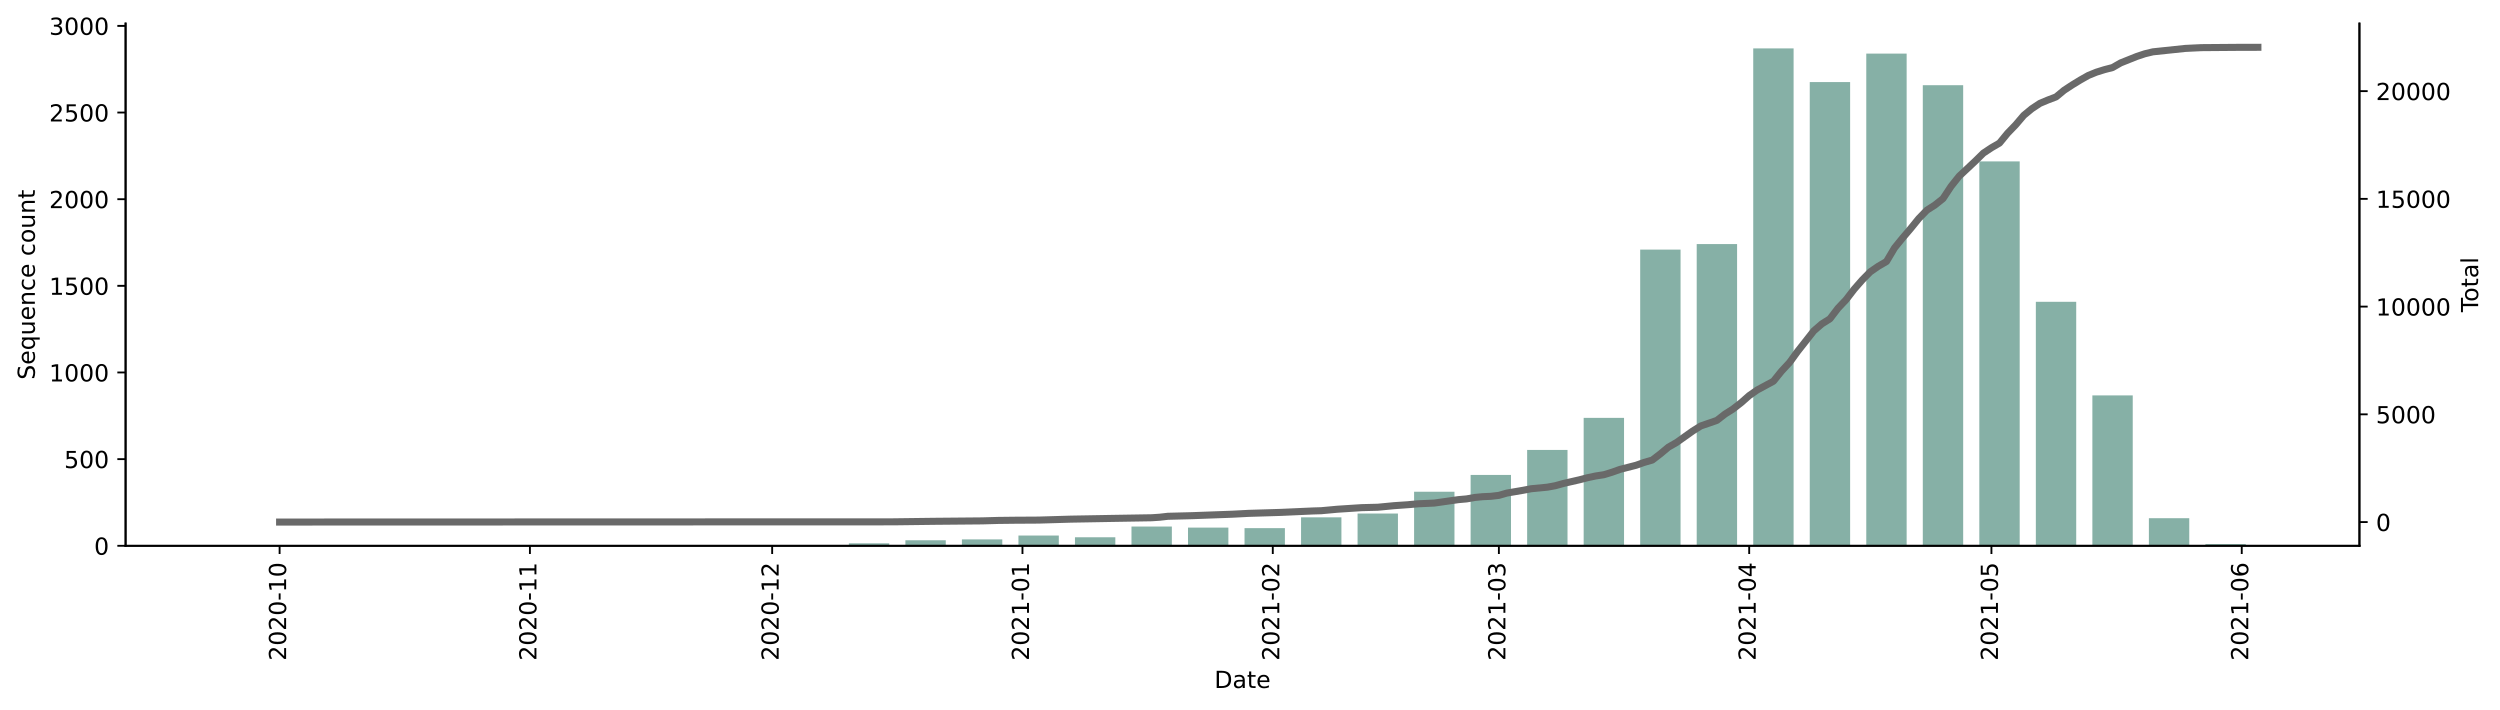 <?xml version="1.0" encoding="utf-8" standalone="no"?>
<!DOCTYPE svg PUBLIC "-//W3C//DTD SVG 1.1//EN"
  "http://www.w3.org/Graphics/SVG/1.1/DTD/svg11.dtd">
<!-- Created with matplotlib (https://matplotlib.org/) -->
<svg height="301.427pt" version="1.1" viewBox="0 0 1061.619 301.427" width="1061.619pt" xmlns="http://www.w3.org/2000/svg" xmlns:xlink="http://www.w3.org/1999/xlink">
 <defs>
  <style type="text/css">*{stroke-linecap:butt;stroke-linejoin:round;}</style>
 </defs>
 <g id="figure_1">
  <g id="patch_1">
   <path d="M 0 301.427 
L 1061.619 301.427 
L 1061.619 0 
L 0 0 
z
" style="fill:#ffffff;"/>
  </g>
  <g id="axes_1">
   <g id="patch_2">
    <path d="M 53.328 231.766 
L 1001.928 231.766 
L 1001.928 10.006 
L 53.328 10.006 
z
" style="fill:#ffffff;"/>
   </g>
   <g id="patch_3">
    <path clip-path="url(#p15ed3583d3)" d="M 96.446 231.766 
L 113.591 231.766 
L 113.591 231.692 
L 96.446 231.692 
z
" style="fill:#86b0a6;"/>
   </g>
   <g id="patch_4">
    <path clip-path="url(#p15ed3583d3)" d="M 192.455 231.766 
L 209.599 231.766 
L 209.599 231.692 
L 192.455 231.692 
z
" style="fill:#86b0a6;"/>
   </g>
   <g id="patch_5">
    <path clip-path="url(#p15ed3583d3)" d="M 216.457 231.766 
L 233.602 231.766 
L 233.602 231.692 
L 216.457 231.692 
z
" style="fill:#86b0a6;"/>
   </g>
   <g id="patch_6">
    <path clip-path="url(#p15ed3583d3)" d="M 264.461 231.766 
L 281.606 231.766 
L 281.606 231.619 
L 264.461 231.619 
z
" style="fill:#86b0a6;"/>
   </g>
   <g id="patch_7">
    <path clip-path="url(#p15ed3583d3)" d="M 312.466 231.766 
L 329.61 231.766 
L 329.61 231.619 
L 312.466 231.619 
z
" style="fill:#86b0a6;"/>
   </g>
   <g id="patch_8">
    <path clip-path="url(#p15ed3583d3)" d="M 360.47 231.766 
L 377.615 231.766 
L 377.615 230.736 
L 360.47 230.736 
z
" style="fill:#86b0a6;"/>
   </g>
   <g id="patch_9">
    <path clip-path="url(#p15ed3583d3)" d="M 384.472 231.766 
L 401.617 231.766 
L 401.617 229.411 
L 384.472 229.411 
z
" style="fill:#86b0a6;"/>
   </g>
   <g id="patch_10">
    <path clip-path="url(#p15ed3583d3)" d="M 408.475 231.766 
L 425.619 231.766 
L 425.619 229.043 
L 408.475 229.043 
z
" style="fill:#86b0a6;"/>
   </g>
   <g id="patch_11">
    <path clip-path="url(#p15ed3583d3)" d="M 432.477 231.766 
L 449.621 231.766 
L 449.621 227.424 
L 432.477 227.424 
z
" style="fill:#86b0a6;"/>
   </g>
   <g id="patch_12">
    <path clip-path="url(#p15ed3583d3)" d="M 456.479 231.766 
L 473.623 231.766 
L 473.623 228.16 
L 456.479 228.16 
z
" style="fill:#86b0a6;"/>
   </g>
   <g id="patch_13">
    <path clip-path="url(#p15ed3583d3)" d="M 480.481 231.766 
L 497.625 231.766 
L 497.625 223.597 
L 480.481 223.597 
z
" style="fill:#86b0a6;"/>
   </g>
   <g id="patch_14">
    <path clip-path="url(#p15ed3583d3)" d="M 504.483 231.766 
L 521.628 231.766 
L 521.628 224.039 
L 504.483 224.039 
z
" style="fill:#86b0a6;"/>
   </g>
   <g id="patch_15">
    <path clip-path="url(#p15ed3583d3)" d="M 528.485 231.766 
L 545.63 231.766 
L 545.63 224.26 
L 528.485 224.26 
z
" style="fill:#86b0a6;"/>
   </g>
   <g id="patch_16">
    <path clip-path="url(#p15ed3583d3)" d="M 552.488 231.766 
L 569.632 231.766 
L 569.632 219.697 
L 552.488 219.697 
z
" style="fill:#86b0a6;"/>
   </g>
   <g id="patch_17">
    <path clip-path="url(#p15ed3583d3)" d="M 576.49 231.766 
L 593.634 231.766 
L 593.634 218.078 
L 576.49 218.078 
z
" style="fill:#86b0a6;"/>
   </g>
   <g id="patch_18">
    <path clip-path="url(#p15ed3583d3)" d="M 600.492 231.766 
L 617.636 231.766 
L 617.636 208.806 
L 600.492 208.806 
z
" style="fill:#86b0a6;"/>
   </g>
   <g id="patch_19">
    <path clip-path="url(#p15ed3583d3)" d="M 624.494 231.766 
L 641.638 231.766 
L 641.638 201.668 
L 624.494 201.668 
z
" style="fill:#86b0a6;"/>
   </g>
   <g id="patch_20">
    <path clip-path="url(#p15ed3583d3)" d="M 648.496 231.766 
L 665.641 231.766 
L 665.641 191.071 
L 648.496 191.071 
z
" style="fill:#86b0a6;"/>
   </g>
   <g id="patch_21">
    <path clip-path="url(#p15ed3583d3)" d="M 672.498 231.766 
L 689.643 231.766 
L 689.643 177.457 
L 672.498 177.457 
z
" style="fill:#86b0a6;"/>
   </g>
   <g id="patch_22">
    <path clip-path="url(#p15ed3583d3)" d="M 696.501 231.766 
L 713.645 231.766 
L 713.645 106.002 
L 696.501 106.002 
z
" style="fill:#86b0a6;"/>
   </g>
   <g id="patch_23">
    <path clip-path="url(#p15ed3583d3)" d="M 720.503 231.766 
L 737.647 231.766 
L 737.647 103.648 
L 720.503 103.648 
z
" style="fill:#86b0a6;"/>
   </g>
   <g id="patch_24">
    <path clip-path="url(#p15ed3583d3)" d="M 744.505 231.766 
L 761.649 231.766 
L 761.649 20.566 
L 744.505 20.566 
z
" style="fill:#86b0a6;"/>
   </g>
   <g id="patch_25">
    <path clip-path="url(#p15ed3583d3)" d="M 768.507 231.766 
L 785.651 231.766 
L 785.651 34.842 
L 768.507 34.842 
z
" style="fill:#86b0a6;"/>
   </g>
   <g id="patch_26">
    <path clip-path="url(#p15ed3583d3)" d="M 792.509 231.766 
L 809.654 231.766 
L 809.654 22.773 
L 792.509 22.773 
z
" style="fill:#86b0a6;"/>
   </g>
   <g id="patch_27">
    <path clip-path="url(#p15ed3583d3)" d="M 816.511 231.766 
L 833.656 231.766 
L 833.656 36.167 
L 816.511 36.167 
z
" style="fill:#86b0a6;"/>
   </g>
   <g id="patch_28">
    <path clip-path="url(#p15ed3583d3)" d="M 840.514 231.766 
L 857.658 231.766 
L 857.658 68.546 
L 840.514 68.546 
z
" style="fill:#86b0a6;"/>
   </g>
   <g id="patch_29">
    <path clip-path="url(#p15ed3583d3)" d="M 864.516 231.766 
L 881.66 231.766 
L 881.66 128.153 
L 864.516 128.153 
z
" style="fill:#86b0a6;"/>
   </g>
   <g id="patch_30">
    <path clip-path="url(#p15ed3583d3)" d="M 888.518 231.766 
L 905.662 231.766 
L 905.662 167.891 
L 888.518 167.891 
z
" style="fill:#86b0a6;"/>
   </g>
   <g id="patch_31">
    <path clip-path="url(#p15ed3583d3)" d="M 912.52 231.766 
L 929.664 231.766 
L 929.664 220.065 
L 912.52 220.065 
z
" style="fill:#86b0a6;"/>
   </g>
   <g id="patch_32">
    <path clip-path="url(#p15ed3583d3)" d="M 936.522 231.766 
L 953.667 231.766 
L 953.667 231.03 
L 936.522 231.03 
z
" style="fill:#86b0a6;"/>
   </g>
   <g id="matplotlib.axis_1">
    <g id="xtick_1">
     <g id="line2d_1">
      <defs>
       <path d="M 0 0 
L 0 3.5 
" id="m5dd7e4168f" style="stroke:#000000;stroke-width:0.8;"/>
      </defs>
      <g>
       <use style="stroke:#000000;stroke-width:0.8;" x="118.734" xlink:href="#m5dd7e4168f" y="231.766"/>
      </g>
     </g>
     <g id="text_1">
      <!-- 2020-10 -->
      <g transform="translate(121.493 280.549)rotate(-90)scale(0.1 -0.1)">
       <defs>
        <path d="M 19.188 8.297 
L 53.609 8.297 
L 53.609 0 
L 7.328 0 
L 7.328 8.297 
Q 12.938 14.109 22.625 23.891 
Q 32.328 33.688 34.812 36.531 
Q 39.547 41.844 41.422 45.531 
Q 43.312 49.219 43.312 52.781 
Q 43.312 58.594 39.234 62.25 
Q 35.156 65.922 28.609 65.922 
Q 23.969 65.922 18.812 64.312 
Q 13.672 62.703 7.812 59.422 
L 7.812 69.391 
Q 13.766 71.781 18.938 73 
Q 24.125 74.219 28.422 74.219 
Q 39.75 74.219 46.484 68.547 
Q 53.219 62.891 53.219 53.422 
Q 53.219 48.922 51.531 44.891 
Q 49.859 40.875 45.406 35.406 
Q 44.188 33.984 37.641 27.219 
Q 31.109 20.453 19.188 8.297 
z
" id="DejaVuSans-50"/>
        <path d="M 31.781 66.406 
Q 24.172 66.406 20.328 58.906 
Q 16.5 51.422 16.5 36.375 
Q 16.5 21.391 20.328 13.891 
Q 24.172 6.391 31.781 6.391 
Q 39.453 6.391 43.281 13.891 
Q 47.125 21.391 47.125 36.375 
Q 47.125 51.422 43.281 58.906 
Q 39.453 66.406 31.781 66.406 
z
M 31.781 74.219 
Q 44.047 74.219 50.516 64.516 
Q 56.984 54.828 56.984 36.375 
Q 56.984 17.969 50.516 8.266 
Q 44.047 -1.422 31.781 -1.422 
Q 19.531 -1.422 13.062 8.266 
Q 6.594 17.969 6.594 36.375 
Q 6.594 54.828 13.062 64.516 
Q 19.531 74.219 31.781 74.219 
z
" id="DejaVuSans-48"/>
        <path d="M 4.891 31.391 
L 31.203 31.391 
L 31.203 23.391 
L 4.891 23.391 
z
" id="DejaVuSans-45"/>
        <path d="M 12.406 8.297 
L 28.516 8.297 
L 28.516 63.922 
L 10.984 60.406 
L 10.984 69.391 
L 28.422 72.906 
L 38.281 72.906 
L 38.281 8.297 
L 54.391 8.297 
L 54.391 0 
L 12.406 0 
z
" id="DejaVuSans-49"/>
       </defs>
       <use xlink:href="#DejaVuSans-50"/>
       <use x="63.623" xlink:href="#DejaVuSans-48"/>
       <use x="127.246" xlink:href="#DejaVuSans-50"/>
       <use x="190.869" xlink:href="#DejaVuSans-48"/>
       <use x="254.492" xlink:href="#DejaVuSans-45"/>
       <use x="290.576" xlink:href="#DejaVuSans-49"/>
       <use x="354.199" xlink:href="#DejaVuSans-48"/>
      </g>
     </g>
    </g>
    <g id="xtick_2">
     <g id="line2d_2">
      <g>
       <use style="stroke:#000000;stroke-width:0.8;" x="225.029" xlink:href="#m5dd7e4168f" y="231.766"/>
      </g>
     </g>
     <g id="text_2">
      <!-- 2020-11 -->
      <g transform="translate(227.789 280.549)rotate(-90)scale(0.1 -0.1)">
       <use xlink:href="#DejaVuSans-50"/>
       <use x="63.623" xlink:href="#DejaVuSans-48"/>
       <use x="127.246" xlink:href="#DejaVuSans-50"/>
       <use x="190.869" xlink:href="#DejaVuSans-48"/>
       <use x="254.492" xlink:href="#DejaVuSans-45"/>
       <use x="290.576" xlink:href="#DejaVuSans-49"/>
       <use x="354.199" xlink:href="#DejaVuSans-49"/>
      </g>
     </g>
    </g>
    <g id="xtick_3">
     <g id="line2d_3">
      <g>
       <use style="stroke:#000000;stroke-width:0.8;" x="327.896" xlink:href="#m5dd7e4168f" y="231.766"/>
      </g>
     </g>
     <g id="text_3">
      <!-- 2020-12 -->
      <g transform="translate(330.655 280.549)rotate(-90)scale(0.1 -0.1)">
       <use xlink:href="#DejaVuSans-50"/>
       <use x="63.623" xlink:href="#DejaVuSans-48"/>
       <use x="127.246" xlink:href="#DejaVuSans-50"/>
       <use x="190.869" xlink:href="#DejaVuSans-48"/>
       <use x="254.492" xlink:href="#DejaVuSans-45"/>
       <use x="290.576" xlink:href="#DejaVuSans-49"/>
       <use x="354.199" xlink:href="#DejaVuSans-50"/>
      </g>
     </g>
    </g>
    <g id="xtick_4">
     <g id="line2d_4">
      <g>
       <use style="stroke:#000000;stroke-width:0.8;" x="434.191" xlink:href="#m5dd7e4168f" y="231.766"/>
      </g>
     </g>
     <g id="text_4">
      <!-- 2021-01 -->
      <g transform="translate(436.95 280.549)rotate(-90)scale(0.1 -0.1)">
       <use xlink:href="#DejaVuSans-50"/>
       <use x="63.623" xlink:href="#DejaVuSans-48"/>
       <use x="127.246" xlink:href="#DejaVuSans-50"/>
       <use x="190.869" xlink:href="#DejaVuSans-49"/>
       <use x="254.492" xlink:href="#DejaVuSans-45"/>
       <use x="290.576" xlink:href="#DejaVuSans-48"/>
       <use x="354.199" xlink:href="#DejaVuSans-49"/>
      </g>
     </g>
    </g>
    <g id="xtick_5">
     <g id="line2d_5">
      <g>
       <use style="stroke:#000000;stroke-width:0.8;" x="540.486" xlink:href="#m5dd7e4168f" y="231.766"/>
      </g>
     </g>
     <g id="text_5">
      <!-- 2021-02 -->
      <g transform="translate(543.246 280.549)rotate(-90)scale(0.1 -0.1)">
       <use xlink:href="#DejaVuSans-50"/>
       <use x="63.623" xlink:href="#DejaVuSans-48"/>
       <use x="127.246" xlink:href="#DejaVuSans-50"/>
       <use x="190.869" xlink:href="#DejaVuSans-49"/>
       <use x="254.492" xlink:href="#DejaVuSans-45"/>
       <use x="290.576" xlink:href="#DejaVuSans-48"/>
       <use x="354.199" xlink:href="#DejaVuSans-50"/>
      </g>
     </g>
    </g>
    <g id="xtick_6">
     <g id="line2d_6">
      <g>
       <use style="stroke:#000000;stroke-width:0.8;" x="636.495" xlink:href="#m5dd7e4168f" y="231.766"/>
      </g>
     </g>
     <g id="text_6">
      <!-- 2021-03 -->
      <g transform="translate(639.254 280.549)rotate(-90)scale(0.1 -0.1)">
       <defs>
        <path d="M 40.578 39.312 
Q 47.656 37.797 51.625 33 
Q 55.609 28.219 55.609 21.188 
Q 55.609 10.406 48.188 4.484 
Q 40.766 -1.422 27.094 -1.422 
Q 22.516 -1.422 17.656 -0.516 
Q 12.797 0.391 7.625 2.203 
L 7.625 11.719 
Q 11.719 9.328 16.594 8.109 
Q 21.484 6.891 26.812 6.891 
Q 36.078 6.891 40.938 10.547 
Q 45.797 14.203 45.797 21.188 
Q 45.797 27.641 41.281 31.266 
Q 36.766 34.906 28.719 34.906 
L 20.219 34.906 
L 20.219 43.016 
L 29.109 43.016 
Q 36.375 43.016 40.234 45.922 
Q 44.094 48.828 44.094 54.297 
Q 44.094 59.906 40.109 62.906 
Q 36.141 65.922 28.719 65.922 
Q 24.656 65.922 20.016 65.031 
Q 15.375 64.156 9.812 62.312 
L 9.812 71.094 
Q 15.438 72.656 20.344 73.438 
Q 25.25 74.219 29.594 74.219 
Q 40.828 74.219 47.359 69.109 
Q 53.906 64.016 53.906 55.328 
Q 53.906 49.266 50.438 45.094 
Q 46.969 40.922 40.578 39.312 
z
" id="DejaVuSans-51"/>
       </defs>
       <use xlink:href="#DejaVuSans-50"/>
       <use x="63.623" xlink:href="#DejaVuSans-48"/>
       <use x="127.246" xlink:href="#DejaVuSans-50"/>
       <use x="190.869" xlink:href="#DejaVuSans-49"/>
       <use x="254.492" xlink:href="#DejaVuSans-45"/>
       <use x="290.576" xlink:href="#DejaVuSans-48"/>
       <use x="354.199" xlink:href="#DejaVuSans-51"/>
      </g>
     </g>
    </g>
    <g id="xtick_7">
     <g id="line2d_7">
      <g>
       <use style="stroke:#000000;stroke-width:0.8;" x="742.79" xlink:href="#m5dd7e4168f" y="231.766"/>
      </g>
     </g>
     <g id="text_7">
      <!-- 2021-04 -->
      <g transform="translate(745.55 280.549)rotate(-90)scale(0.1 -0.1)">
       <defs>
        <path d="M 37.797 64.312 
L 12.891 25.391 
L 37.797 25.391 
z
M 35.203 72.906 
L 47.609 72.906 
L 47.609 25.391 
L 58.016 25.391 
L 58.016 17.188 
L 47.609 17.188 
L 47.609 0 
L 37.797 0 
L 37.797 17.188 
L 4.891 17.188 
L 4.891 26.703 
z
" id="DejaVuSans-52"/>
       </defs>
       <use xlink:href="#DejaVuSans-50"/>
       <use x="63.623" xlink:href="#DejaVuSans-48"/>
       <use x="127.246" xlink:href="#DejaVuSans-50"/>
       <use x="190.869" xlink:href="#DejaVuSans-49"/>
       <use x="254.492" xlink:href="#DejaVuSans-45"/>
       <use x="290.576" xlink:href="#DejaVuSans-48"/>
       <use x="354.199" xlink:href="#DejaVuSans-52"/>
      </g>
     </g>
    </g>
    <g id="xtick_8">
     <g id="line2d_8">
      <g>
       <use style="stroke:#000000;stroke-width:0.8;" x="845.657" xlink:href="#m5dd7e4168f" y="231.766"/>
      </g>
     </g>
     <g id="text_8">
      <!-- 2021-05 -->
      <g transform="translate(848.416 280.549)rotate(-90)scale(0.1 -0.1)">
       <defs>
        <path d="M 10.797 72.906 
L 49.516 72.906 
L 49.516 64.594 
L 19.828 64.594 
L 19.828 46.734 
Q 21.969 47.469 24.109 47.828 
Q 26.266 48.188 28.422 48.188 
Q 40.625 48.188 47.75 41.5 
Q 54.891 34.812 54.891 23.391 
Q 54.891 11.625 47.562 5.094 
Q 40.234 -1.422 26.906 -1.422 
Q 22.312 -1.422 17.547 -0.641 
Q 12.797 0.141 7.719 1.703 
L 7.719 11.625 
Q 12.109 9.234 16.797 8.062 
Q 21.484 6.891 26.703 6.891 
Q 35.156 6.891 40.078 11.328 
Q 45.016 15.766 45.016 23.391 
Q 45.016 31 40.078 35.438 
Q 35.156 39.891 26.703 39.891 
Q 22.75 39.891 18.812 39.016 
Q 14.891 38.141 10.797 36.281 
z
" id="DejaVuSans-53"/>
       </defs>
       <use xlink:href="#DejaVuSans-50"/>
       <use x="63.623" xlink:href="#DejaVuSans-48"/>
       <use x="127.246" xlink:href="#DejaVuSans-50"/>
       <use x="190.869" xlink:href="#DejaVuSans-49"/>
       <use x="254.492" xlink:href="#DejaVuSans-45"/>
       <use x="290.576" xlink:href="#DejaVuSans-48"/>
       <use x="354.199" xlink:href="#DejaVuSans-53"/>
      </g>
     </g>
    </g>
    <g id="xtick_9">
     <g id="line2d_9">
      <g>
       <use style="stroke:#000000;stroke-width:0.8;" x="951.952" xlink:href="#m5dd7e4168f" y="231.766"/>
      </g>
     </g>
     <g id="text_9">
      <!-- 2021-06 -->
      <g transform="translate(954.712 280.549)rotate(-90)scale(0.1 -0.1)">
       <defs>
        <path d="M 33.016 40.375 
Q 26.375 40.375 22.484 35.828 
Q 18.609 31.297 18.609 23.391 
Q 18.609 15.531 22.484 10.953 
Q 26.375 6.391 33.016 6.391 
Q 39.656 6.391 43.531 10.953 
Q 47.406 15.531 47.406 23.391 
Q 47.406 31.297 43.531 35.828 
Q 39.656 40.375 33.016 40.375 
z
M 52.594 71.297 
L 52.594 62.312 
Q 48.875 64.062 45.094 64.984 
Q 41.312 65.922 37.594 65.922 
Q 27.828 65.922 22.672 59.328 
Q 17.531 52.734 16.797 39.406 
Q 19.672 43.656 24.016 45.922 
Q 28.375 48.188 33.594 48.188 
Q 44.578 48.188 50.953 41.516 
Q 57.328 34.859 57.328 23.391 
Q 57.328 12.156 50.688 5.359 
Q 44.047 -1.422 33.016 -1.422 
Q 20.359 -1.422 13.672 8.266 
Q 6.984 17.969 6.984 36.375 
Q 6.984 53.656 15.188 63.938 
Q 23.391 74.219 37.203 74.219 
Q 40.922 74.219 44.703 73.484 
Q 48.484 72.75 52.594 71.297 
z
" id="DejaVuSans-54"/>
       </defs>
       <use xlink:href="#DejaVuSans-50"/>
       <use x="63.623" xlink:href="#DejaVuSans-48"/>
       <use x="127.246" xlink:href="#DejaVuSans-50"/>
       <use x="190.869" xlink:href="#DejaVuSans-49"/>
       <use x="254.492" xlink:href="#DejaVuSans-45"/>
       <use x="290.576" xlink:href="#DejaVuSans-48"/>
       <use x="354.199" xlink:href="#DejaVuSans-54"/>
      </g>
     </g>
    </g>
    <g id="text_10">
     <!-- Date -->
     <g transform="translate(515.677 292.147)scale(0.1 -0.1)">
      <defs>
       <path d="M 19.672 64.797 
L 19.672 8.109 
L 31.594 8.109 
Q 46.688 8.109 53.688 14.938 
Q 60.688 21.781 60.688 36.531 
Q 60.688 51.172 53.688 57.984 
Q 46.688 64.797 31.594 64.797 
z
M 9.812 72.906 
L 30.078 72.906 
Q 51.266 72.906 61.172 64.094 
Q 71.094 55.281 71.094 36.531 
Q 71.094 17.672 61.125 8.828 
Q 51.172 0 30.078 0 
L 9.812 0 
z
" id="DejaVuSans-68"/>
       <path d="M 34.281 27.484 
Q 23.391 27.484 19.188 25 
Q 14.984 22.516 14.984 16.5 
Q 14.984 11.719 18.141 8.906 
Q 21.297 6.109 26.703 6.109 
Q 34.188 6.109 38.703 11.406 
Q 43.219 16.703 43.219 25.484 
L 43.219 27.484 
z
M 52.203 31.203 
L 52.203 0 
L 43.219 0 
L 43.219 8.297 
Q 40.141 3.328 35.547 0.953 
Q 30.953 -1.422 24.312 -1.422 
Q 15.922 -1.422 10.953 3.297 
Q 6 8.016 6 15.922 
Q 6 25.141 12.172 29.828 
Q 18.359 34.516 30.609 34.516 
L 43.219 34.516 
L 43.219 35.406 
Q 43.219 41.609 39.141 45 
Q 35.062 48.391 27.688 48.391 
Q 23 48.391 18.547 47.266 
Q 14.109 46.141 10.016 43.891 
L 10.016 52.203 
Q 14.938 54.109 19.578 55.047 
Q 24.219 56 28.609 56 
Q 40.484 56 46.344 49.844 
Q 52.203 43.703 52.203 31.203 
z
" id="DejaVuSans-97"/>
       <path d="M 18.312 70.219 
L 18.312 54.688 
L 36.812 54.688 
L 36.812 47.703 
L 18.312 47.703 
L 18.312 18.016 
Q 18.312 11.328 20.141 9.422 
Q 21.969 7.516 27.594 7.516 
L 36.812 7.516 
L 36.812 0 
L 27.594 0 
Q 17.188 0 13.234 3.875 
Q 9.281 7.766 9.281 18.016 
L 9.281 47.703 
L 2.688 47.703 
L 2.688 54.688 
L 9.281 54.688 
L 9.281 70.219 
z
" id="DejaVuSans-116"/>
       <path d="M 56.203 29.594 
L 56.203 25.203 
L 14.891 25.203 
Q 15.484 15.922 20.484 11.062 
Q 25.484 6.203 34.422 6.203 
Q 39.594 6.203 44.453 7.469 
Q 49.312 8.734 54.109 11.281 
L 54.109 2.781 
Q 49.266 0.734 44.188 -0.344 
Q 39.109 -1.422 33.891 -1.422 
Q 20.797 -1.422 13.156 6.188 
Q 5.516 13.812 5.516 26.812 
Q 5.516 40.234 12.766 48.109 
Q 20.016 56 32.328 56 
Q 43.359 56 49.781 48.891 
Q 56.203 41.797 56.203 29.594 
z
M 47.219 32.234 
Q 47.125 39.594 43.094 43.984 
Q 39.062 48.391 32.422 48.391 
Q 24.906 48.391 20.391 44.141 
Q 15.875 39.891 15.188 32.172 
z
" id="DejaVuSans-101"/>
      </defs>
      <use xlink:href="#DejaVuSans-68"/>
      <use x="77.002" xlink:href="#DejaVuSans-97"/>
      <use x="138.281" xlink:href="#DejaVuSans-116"/>
      <use x="177.49" xlink:href="#DejaVuSans-101"/>
     </g>
    </g>
   </g>
   <g id="matplotlib.axis_2">
    <g id="ytick_1">
     <g id="line2d_10">
      <defs>
       <path d="M 0 0 
L -3.5 0 
" id="m47855051ca" style="stroke:#000000;stroke-width:0.8;"/>
      </defs>
      <g>
       <use style="stroke:#000000;stroke-width:0.8;" x="53.328" xlink:href="#m47855051ca" y="231.766"/>
      </g>
     </g>
     <g id="text_11">
      <!-- 0 -->
      <g transform="translate(39.966 235.565)scale(0.1 -0.1)">
       <use xlink:href="#DejaVuSans-48"/>
      </g>
     </g>
    </g>
    <g id="ytick_2">
     <g id="line2d_11">
      <g>
       <use style="stroke:#000000;stroke-width:0.8;" x="53.328" xlink:href="#m47855051ca" y="194.971"/>
      </g>
     </g>
     <g id="text_12">
      <!-- 500 -->
      <g transform="translate(27.241 198.771)scale(0.1 -0.1)">
       <use xlink:href="#DejaVuSans-53"/>
       <use x="63.623" xlink:href="#DejaVuSans-48"/>
       <use x="127.246" xlink:href="#DejaVuSans-48"/>
      </g>
     </g>
    </g>
    <g id="ytick_3">
     <g id="line2d_12">
      <g>
       <use style="stroke:#000000;stroke-width:0.8;" x="53.328" xlink:href="#m47855051ca" y="158.177"/>
      </g>
     </g>
     <g id="text_13">
      <!-- 1000 -->
      <g transform="translate(20.878 161.976)scale(0.1 -0.1)">
       <use xlink:href="#DejaVuSans-49"/>
       <use x="63.623" xlink:href="#DejaVuSans-48"/>
       <use x="127.246" xlink:href="#DejaVuSans-48"/>
       <use x="190.869" xlink:href="#DejaVuSans-48"/>
      </g>
     </g>
    </g>
    <g id="ytick_4">
     <g id="line2d_13">
      <g>
       <use style="stroke:#000000;stroke-width:0.8;" x="53.328" xlink:href="#m47855051ca" y="121.382"/>
      </g>
     </g>
     <g id="text_14">
      <!-- 1500 -->
      <g transform="translate(20.878 125.182)scale(0.1 -0.1)">
       <use xlink:href="#DejaVuSans-49"/>
       <use x="63.623" xlink:href="#DejaVuSans-53"/>
       <use x="127.246" xlink:href="#DejaVuSans-48"/>
       <use x="190.869" xlink:href="#DejaVuSans-48"/>
      </g>
     </g>
    </g>
    <g id="ytick_5">
     <g id="line2d_14">
      <g>
       <use style="stroke:#000000;stroke-width:0.8;" x="53.328" xlink:href="#m47855051ca" y="84.588"/>
      </g>
     </g>
     <g id="text_15">
      <!-- 2000 -->
      <g transform="translate(20.878 88.387)scale(0.1 -0.1)">
       <use xlink:href="#DejaVuSans-50"/>
       <use x="63.623" xlink:href="#DejaVuSans-48"/>
       <use x="127.246" xlink:href="#DejaVuSans-48"/>
       <use x="190.869" xlink:href="#DejaVuSans-48"/>
      </g>
     </g>
    </g>
    <g id="ytick_6">
     <g id="line2d_15">
      <g>
       <use style="stroke:#000000;stroke-width:0.8;" x="53.328" xlink:href="#m47855051ca" y="47.794"/>
      </g>
     </g>
     <g id="text_16">
      <!-- 2500 -->
      <g transform="translate(20.878 51.593)scale(0.1 -0.1)">
       <use xlink:href="#DejaVuSans-50"/>
       <use x="63.623" xlink:href="#DejaVuSans-53"/>
       <use x="127.246" xlink:href="#DejaVuSans-48"/>
       <use x="190.869" xlink:href="#DejaVuSans-48"/>
      </g>
     </g>
    </g>
    <g id="ytick_7">
     <g id="line2d_16">
      <g>
       <use style="stroke:#000000;stroke-width:0.8;" x="53.328" xlink:href="#m47855051ca" y="10.999"/>
      </g>
     </g>
     <g id="text_17">
      <!-- 3000 -->
      <g transform="translate(20.878 14.798)scale(0.1 -0.1)">
       <use xlink:href="#DejaVuSans-51"/>
       <use x="63.623" xlink:href="#DejaVuSans-48"/>
       <use x="127.246" xlink:href="#DejaVuSans-48"/>
       <use x="190.869" xlink:href="#DejaVuSans-48"/>
      </g>
     </g>
    </g>
    <g id="text_18">
     <!-- Sequence count -->
     <g transform="translate(14.798 161.246)rotate(-90)scale(0.1 -0.1)">
      <defs>
       <path d="M 53.516 70.516 
L 53.516 60.891 
Q 47.906 63.578 42.922 64.891 
Q 37.938 66.219 33.297 66.219 
Q 25.25 66.219 20.875 63.094 
Q 16.5 59.969 16.5 54.203 
Q 16.5 49.359 19.406 46.891 
Q 22.312 44.438 30.422 42.922 
L 36.375 41.703 
Q 47.406 39.594 52.656 34.297 
Q 57.906 29 57.906 20.125 
Q 57.906 9.516 50.797 4.047 
Q 43.703 -1.422 29.984 -1.422 
Q 24.812 -1.422 18.969 -0.25 
Q 13.141 0.922 6.891 3.219 
L 6.891 13.375 
Q 12.891 10.016 18.656 8.297 
Q 24.422 6.594 29.984 6.594 
Q 38.422 6.594 43.016 9.906 
Q 47.609 13.234 47.609 19.391 
Q 47.609 24.75 44.312 27.781 
Q 41.016 30.812 33.5 32.328 
L 27.484 33.5 
Q 16.453 35.688 11.516 40.375 
Q 6.594 45.062 6.594 53.422 
Q 6.594 63.094 13.406 68.656 
Q 20.219 74.219 32.172 74.219 
Q 37.312 74.219 42.625 73.281 
Q 47.953 72.359 53.516 70.516 
z
" id="DejaVuSans-83"/>
       <path d="M 14.797 27.297 
Q 14.797 17.391 18.875 11.75 
Q 22.953 6.109 30.078 6.109 
Q 37.203 6.109 41.297 11.75 
Q 45.406 17.391 45.406 27.297 
Q 45.406 37.203 41.297 42.844 
Q 37.203 48.484 30.078 48.484 
Q 22.953 48.484 18.875 42.844 
Q 14.797 37.203 14.797 27.297 
z
M 45.406 8.203 
Q 42.578 3.328 38.25 0.953 
Q 33.938 -1.422 27.875 -1.422 
Q 17.969 -1.422 11.734 6.484 
Q 5.516 14.406 5.516 27.297 
Q 5.516 40.188 11.734 48.094 
Q 17.969 56 27.875 56 
Q 33.938 56 38.25 53.625 
Q 42.578 51.266 45.406 46.391 
L 45.406 54.688 
L 54.391 54.688 
L 54.391 -20.797 
L 45.406 -20.797 
z
" id="DejaVuSans-113"/>
       <path d="M 8.5 21.578 
L 8.5 54.688 
L 17.484 54.688 
L 17.484 21.922 
Q 17.484 14.156 20.5 10.266 
Q 23.531 6.391 29.594 6.391 
Q 36.859 6.391 41.078 11.031 
Q 45.312 15.672 45.312 23.688 
L 45.312 54.688 
L 54.297 54.688 
L 54.297 0 
L 45.312 0 
L 45.312 8.406 
Q 42.047 3.422 37.719 1 
Q 33.406 -1.422 27.688 -1.422 
Q 18.266 -1.422 13.375 4.438 
Q 8.5 10.297 8.5 21.578 
z
M 31.109 56 
z
" id="DejaVuSans-117"/>
       <path d="M 54.891 33.016 
L 54.891 0 
L 45.906 0 
L 45.906 32.719 
Q 45.906 40.484 42.875 44.328 
Q 39.844 48.188 33.797 48.188 
Q 26.516 48.188 22.312 43.547 
Q 18.109 38.922 18.109 30.906 
L 18.109 0 
L 9.078 0 
L 9.078 54.688 
L 18.109 54.688 
L 18.109 46.188 
Q 21.344 51.125 25.703 53.562 
Q 30.078 56 35.797 56 
Q 45.219 56 50.047 50.172 
Q 54.891 44.344 54.891 33.016 
z
" id="DejaVuSans-110"/>
       <path d="M 48.781 52.594 
L 48.781 44.188 
Q 44.969 46.297 41.141 47.344 
Q 37.312 48.391 33.406 48.391 
Q 24.656 48.391 19.812 42.844 
Q 14.984 37.312 14.984 27.297 
Q 14.984 17.281 19.812 11.734 
Q 24.656 6.203 33.406 6.203 
Q 37.312 6.203 41.141 7.25 
Q 44.969 8.297 48.781 10.406 
L 48.781 2.094 
Q 45.016 0.344 40.984 -0.531 
Q 36.969 -1.422 32.422 -1.422 
Q 20.062 -1.422 12.781 6.344 
Q 5.516 14.109 5.516 27.297 
Q 5.516 40.672 12.859 48.328 
Q 20.219 56 33.016 56 
Q 37.156 56 41.109 55.141 
Q 45.062 54.297 48.781 52.594 
z
" id="DejaVuSans-99"/>
       <path id="DejaVuSans-32"/>
       <path d="M 30.609 48.391 
Q 23.391 48.391 19.188 42.75 
Q 14.984 37.109 14.984 27.297 
Q 14.984 17.484 19.156 11.844 
Q 23.344 6.203 30.609 6.203 
Q 37.797 6.203 41.984 11.859 
Q 46.188 17.531 46.188 27.297 
Q 46.188 37.016 41.984 42.703 
Q 37.797 48.391 30.609 48.391 
z
M 30.609 56 
Q 42.328 56 49.016 48.375 
Q 55.719 40.766 55.719 27.297 
Q 55.719 13.875 49.016 6.219 
Q 42.328 -1.422 30.609 -1.422 
Q 18.844 -1.422 12.172 6.219 
Q 5.516 13.875 5.516 27.297 
Q 5.516 40.766 12.172 48.375 
Q 18.844 56 30.609 56 
z
" id="DejaVuSans-111"/>
      </defs>
      <use xlink:href="#DejaVuSans-83"/>
      <use x="63.477" xlink:href="#DejaVuSans-101"/>
      <use x="125" xlink:href="#DejaVuSans-113"/>
      <use x="188.477" xlink:href="#DejaVuSans-117"/>
      <use x="251.855" xlink:href="#DejaVuSans-101"/>
      <use x="313.379" xlink:href="#DejaVuSans-110"/>
      <use x="376.758" xlink:href="#DejaVuSans-99"/>
      <use x="431.738" xlink:href="#DejaVuSans-101"/>
      <use x="493.262" xlink:href="#DejaVuSans-32"/>
      <use x="525.049" xlink:href="#DejaVuSans-99"/>
      <use x="580.029" xlink:href="#DejaVuSans-111"/>
      <use x="641.211" xlink:href="#DejaVuSans-117"/>
      <use x="704.59" xlink:href="#DejaVuSans-110"/>
      <use x="767.969" xlink:href="#DejaVuSans-116"/>
     </g>
    </g>
   </g>
   <g id="patch_33">
    <path d="M 53.328 231.766 
L 53.328 10.006 
" style="fill:none;stroke:#000000;stroke-linecap:square;stroke-linejoin:miter;stroke-width:0.8;"/>
   </g>
   <g id="patch_34">
    <path d="M 1001.928 231.766 
L 1001.928 10.006 
" style="fill:none;stroke:#000000;stroke-linecap:square;stroke-linejoin:miter;stroke-width:0.8;"/>
   </g>
   <g id="patch_35">
    <path d="M 53.328 231.766 
L 1001.928 231.766 
" style="fill:none;stroke:#000000;stroke-linecap:square;stroke-linejoin:miter;stroke-width:0.8;"/>
   </g>
  </g>
  <g id="axes_2">
   <g id="matplotlib.axis_3">
    <g id="ytick_8">
     <g id="line2d_17">
      <defs>
       <path d="M 0 0 
L 3.5 0 
" id="mfb9e716f5c" style="stroke:#000000;stroke-width:0.8;"/>
      </defs>
      <g>
       <use style="stroke:#000000;stroke-width:0.8;" x="1001.928" xlink:href="#mfb9e716f5c" y="221.695"/>
      </g>
     </g>
     <g id="text_19">
      <!-- 0 -->
      <g transform="translate(1008.928 225.494)scale(0.1 -0.1)">
       <use xlink:href="#DejaVuSans-48"/>
      </g>
     </g>
    </g>
    <g id="ytick_9">
     <g id="line2d_18">
      <g>
       <use style="stroke:#000000;stroke-width:0.8;" x="1001.928" xlink:href="#mfb9e716f5c" y="175.947"/>
      </g>
     </g>
     <g id="text_20">
      <!-- 5000 -->
      <g transform="translate(1008.928 179.747)scale(0.1 -0.1)">
       <use xlink:href="#DejaVuSans-53"/>
       <use x="63.623" xlink:href="#DejaVuSans-48"/>
       <use x="127.246" xlink:href="#DejaVuSans-48"/>
       <use x="190.869" xlink:href="#DejaVuSans-48"/>
      </g>
     </g>
    </g>
    <g id="ytick_10">
     <g id="line2d_19">
      <g>
       <use style="stroke:#000000;stroke-width:0.8;" x="1001.928" xlink:href="#mfb9e716f5c" y="130.2"/>
      </g>
     </g>
     <g id="text_21">
      <!-- 10000 -->
      <g transform="translate(1008.928 133.999)scale(0.1 -0.1)">
       <use xlink:href="#DejaVuSans-49"/>
       <use x="63.623" xlink:href="#DejaVuSans-48"/>
       <use x="127.246" xlink:href="#DejaVuSans-48"/>
       <use x="190.869" xlink:href="#DejaVuSans-48"/>
       <use x="254.492" xlink:href="#DejaVuSans-48"/>
      </g>
     </g>
    </g>
    <g id="ytick_11">
     <g id="line2d_20">
      <g>
       <use style="stroke:#000000;stroke-width:0.8;" x="1001.928" xlink:href="#mfb9e716f5c" y="84.452"/>
      </g>
     </g>
     <g id="text_22">
      <!-- 15000 -->
      <g transform="translate(1008.928 88.252)scale(0.1 -0.1)">
       <use xlink:href="#DejaVuSans-49"/>
       <use x="63.623" xlink:href="#DejaVuSans-53"/>
       <use x="127.246" xlink:href="#DejaVuSans-48"/>
       <use x="190.869" xlink:href="#DejaVuSans-48"/>
       <use x="254.492" xlink:href="#DejaVuSans-48"/>
      </g>
     </g>
    </g>
    <g id="ytick_12">
     <g id="line2d_21">
      <g>
       <use style="stroke:#000000;stroke-width:0.8;" x="1001.928" xlink:href="#mfb9e716f5c" y="38.705"/>
      </g>
     </g>
     <g id="text_23">
      <!-- 20000 -->
      <g transform="translate(1008.928 42.504)scale(0.1 -0.1)">
       <use xlink:href="#DejaVuSans-50"/>
       <use x="63.623" xlink:href="#DejaVuSans-48"/>
       <use x="127.246" xlink:href="#DejaVuSans-48"/>
       <use x="190.869" xlink:href="#DejaVuSans-48"/>
       <use x="254.492" xlink:href="#DejaVuSans-48"/>
      </g>
     </g>
    </g>
    <g id="text_24">
     <!-- Total -->
     <g transform="translate(1052.339 132.562)rotate(-90)scale(0.1 -0.1)">
      <defs>
       <path d="M -0.297 72.906 
L 61.375 72.906 
L 61.375 64.594 
L 35.5 64.594 
L 35.5 0 
L 25.594 0 
L 25.594 64.594 
L -0.297 64.594 
z
" id="DejaVuSans-84"/>
       <path d="M 9.422 75.984 
L 18.406 75.984 
L 18.406 0 
L 9.422 0 
z
" id="DejaVuSans-108"/>
      </defs>
      <use xlink:href="#DejaVuSans-84"/>
      <use x="44.084" xlink:href="#DejaVuSans-111"/>
      <use x="105.266" xlink:href="#DejaVuSans-116"/>
      <use x="144.475" xlink:href="#DejaVuSans-97"/>
      <use x="205.754" xlink:href="#DejaVuSans-108"/>
     </g>
    </g>
   </g>
   <g id="line2d_22">
    <path clip-path="url(#p15ed3583d3)" d="M 118.734 221.686 
L 379.329 221.594 
L 396.473 221.375 
L 417.047 221.192 
L 423.904 221 
L 430.762 220.917 
L 441.049 220.853 
L 454.764 220.451 
L 461.622 220.332 
L 471.909 220.149 
L 489.053 219.865 
L 492.482 219.636 
L 495.911 219.243 
L 506.198 218.978 
L 523.342 218.355 
L 530.2 217.999 
L 543.915 217.587 
L 557.631 216.974 
L 561.06 216.873 
L 567.917 216.242 
L 578.204 215.574 
L 585.062 215.4 
L 591.92 214.741 
L 598.777 214.247 
L 602.206 213.936 
L 609.064 213.625 
L 619.351 212.161 
L 622.78 211.859 
L 626.208 211.246 
L 629.637 210.917 
L 633.066 210.761 
L 636.495 210.359 
L 639.924 209.371 
L 646.782 208.199 
L 650.211 207.541 
L 657.068 206.882 
L 660.497 206.251 
L 663.926 205.299 
L 670.784 203.725 
L 674.213 202.838 
L 677.642 202.115 
L 681.071 201.593 
L 684.499 200.55 
L 687.928 199.324 
L 694.786 197.568 
L 698.215 196.351 
L 701.644 195.363 
L 705.073 192.728 
L 708.502 189.873 
L 711.93 187.915 
L 718.788 183.038 
L 722.217 180.888 
L 729.075 178.518 
L 732.504 175.847 
L 735.933 173.669 
L 739.362 171.007 
L 742.79 167.987 
L 746.219 165.599 
L 753.077 161.894 
L 756.506 157.63 
L 759.935 153.934 
L 763.364 149.213 
L 770.221 140.511 
L 773.65 137.538 
L 777.079 135.379 
L 780.508 130.886 
L 783.937 127.263 
L 787.366 122.807 
L 790.795 118.891 
L 794.224 115.414 
L 797.653 113.054 
L 801.081 111.059 
L 804.51 105.286 
L 807.939 101.059 
L 811.368 97.042 
L 814.797 92.815 
L 818.226 89.274 
L 821.655 87.069 
L 825.084 84.343 
L 828.512 79.137 
L 831.941 74.836 
L 838.799 68.404 
L 842.228 65.028 
L 845.657 62.75 
L 849.086 60.755 
L 852.515 56.574 
L 855.944 53.024 
L 859.372 48.998 
L 862.801 46.171 
L 866.23 43.902 
L 869.659 42.456 
L 873.088 41.157 
L 876.517 38.33 
L 879.946 36.079 
L 883.375 33.984 
L 886.803 32.044 
L 890.232 30.644 
L 893.661 29.574 
L 897.09 28.686 
L 900.519 26.719 
L 907.377 23.974 
L 910.806 22.831 
L 914.234 22.007 
L 927.95 20.562 
L 934.808 20.232 
L 951.952 20.095 
L 958.81 20.086 
L 958.81 20.086 
" style="fill:none;stroke:#696969;stroke-linecap:square;stroke-width:3;"/>
   </g>
   <g id="patch_36">
    <path d="M 53.328 231.766 
L 53.328 10.006 
" style="fill:none;stroke:#000000;stroke-linecap:square;stroke-linejoin:miter;stroke-width:0.8;"/>
   </g>
   <g id="patch_37">
    <path d="M 1001.928 231.766 
L 1001.928 10.006 
" style="fill:none;stroke:#000000;stroke-linecap:square;stroke-linejoin:miter;stroke-width:0.8;"/>
   </g>
   <g id="patch_38">
    <path d="M 53.328 231.766 
L 1001.928 231.766 
" style="fill:none;stroke:#000000;stroke-linecap:square;stroke-linejoin:miter;stroke-width:0.8;"/>
   </g>
  </g>
 </g>
 <defs>
  <clipPath id="p15ed3583d3">
   <rect height="221.76" width="948.6" x="53.328" y="10.006"/>
  </clipPath>
 </defs>
</svg>
